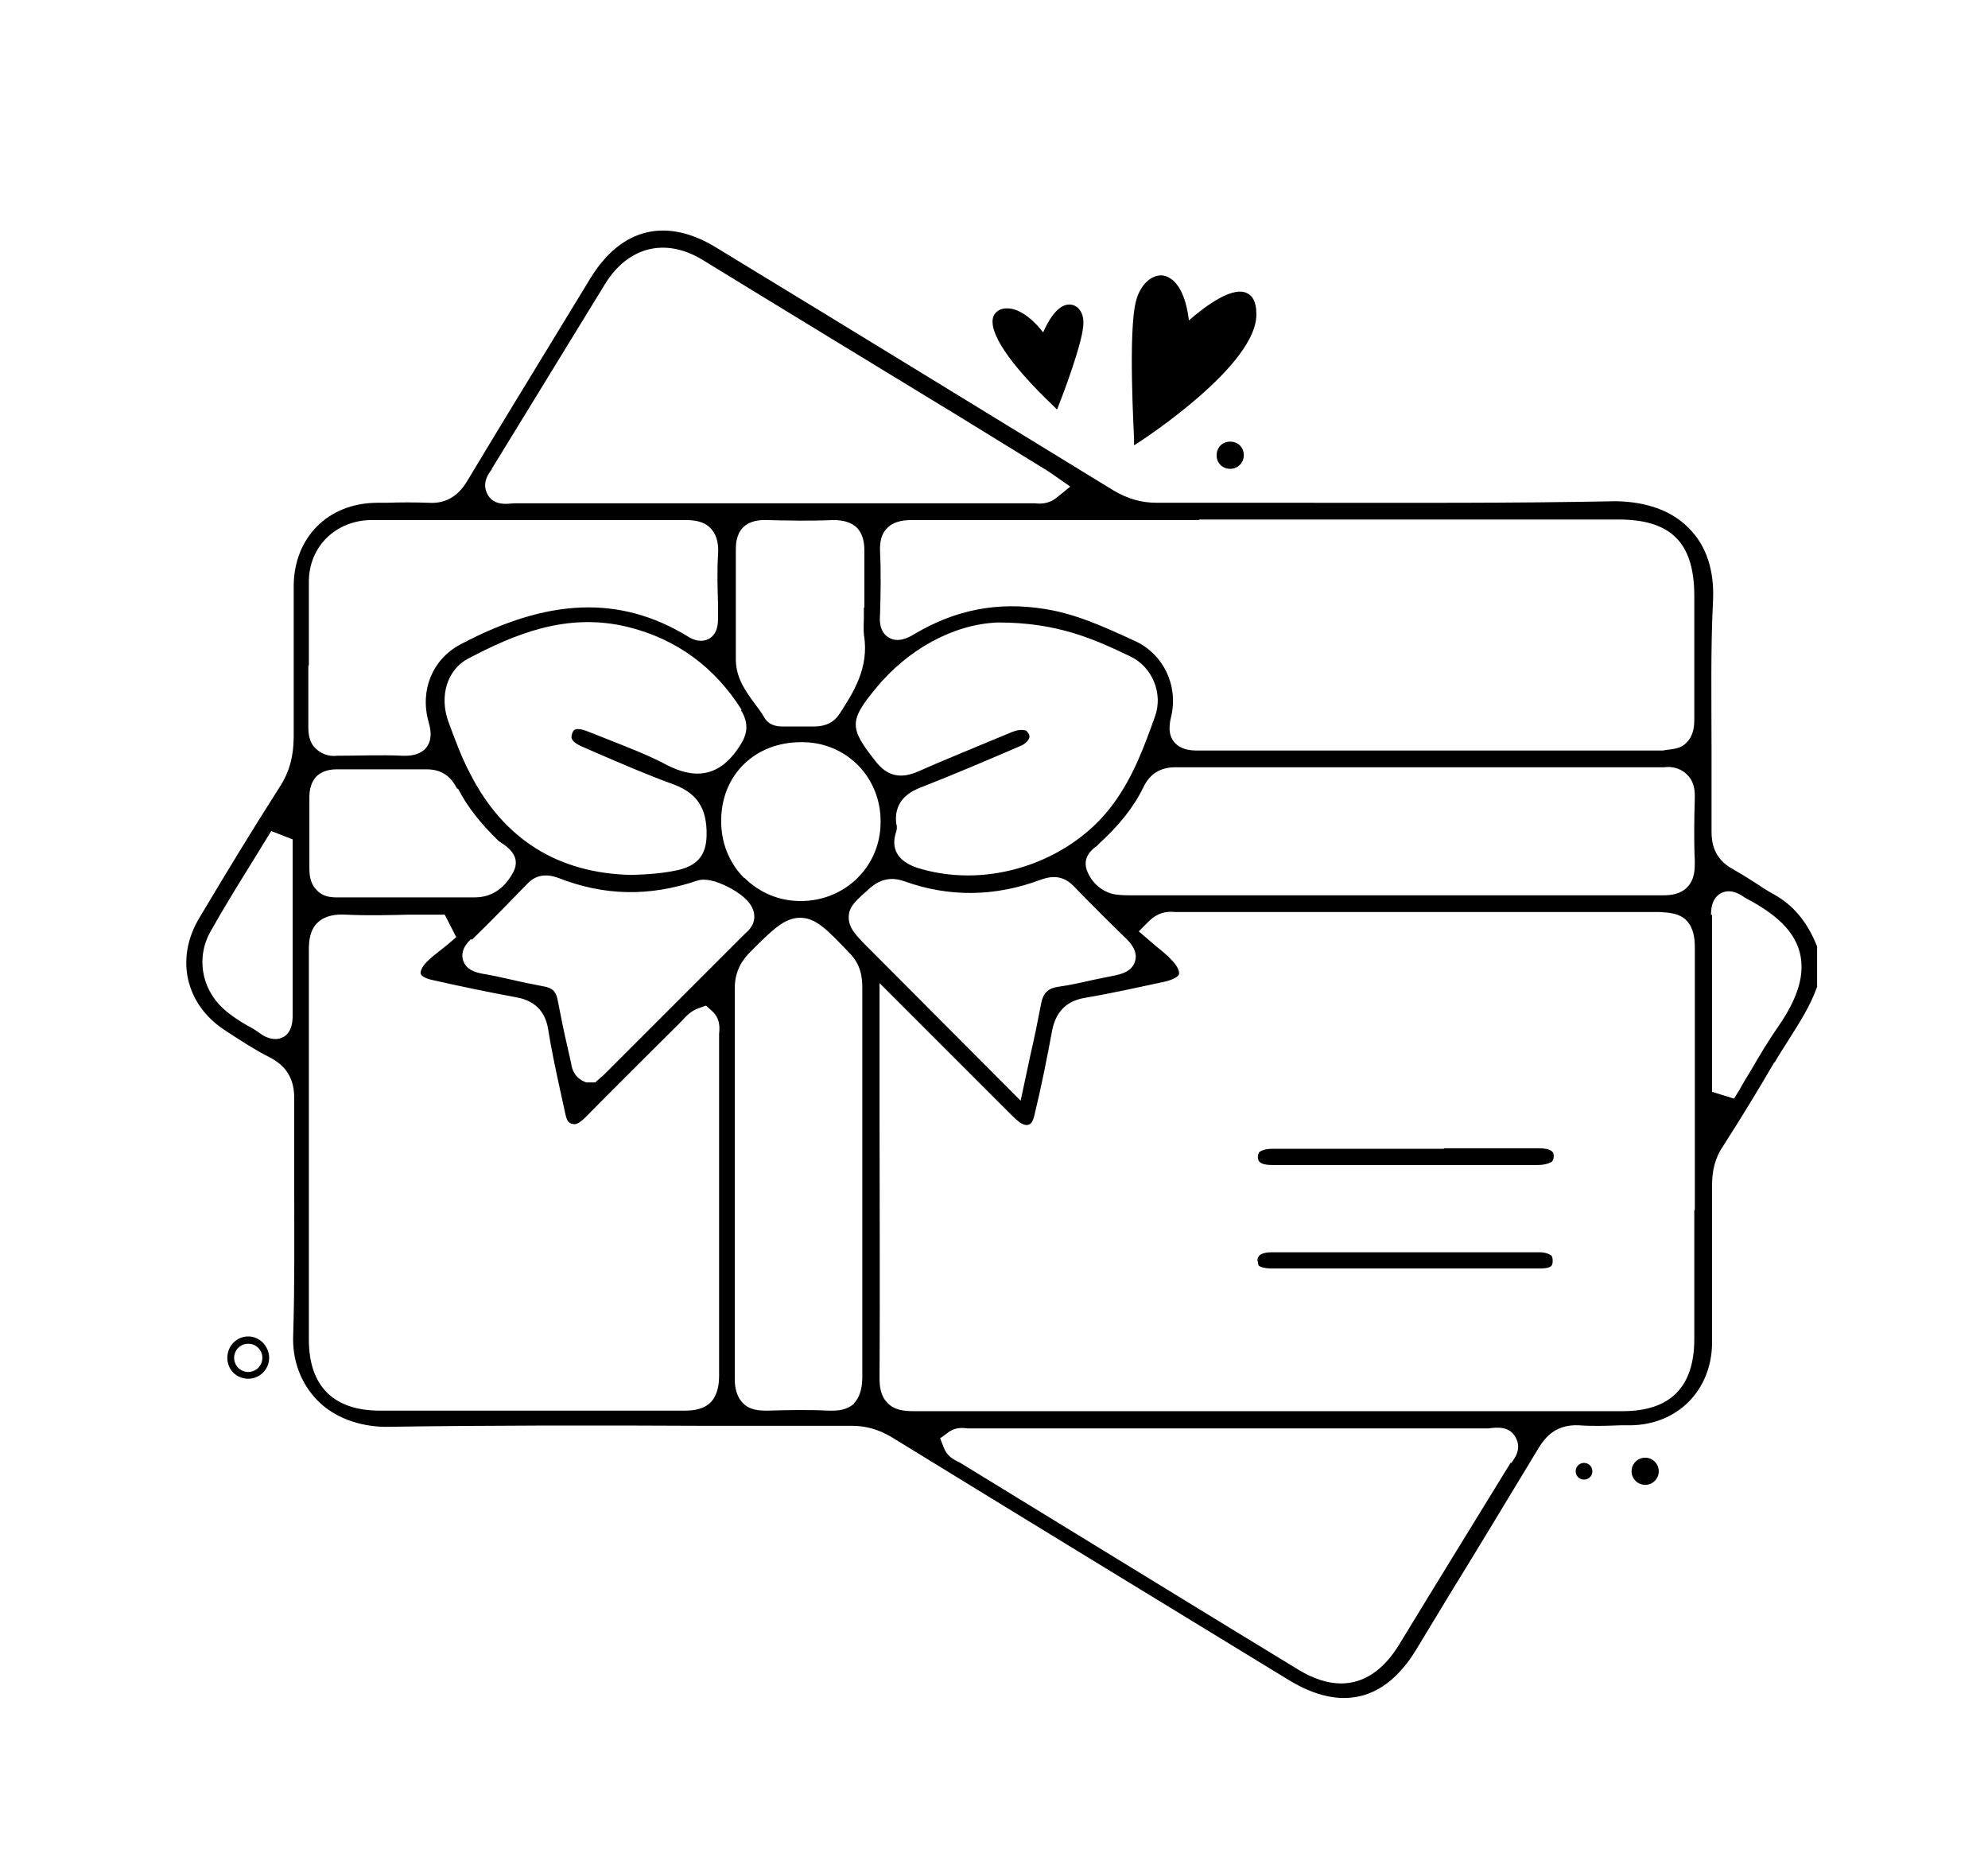 <?xml version="1.0" encoding="UTF-8"?>
<svg id="Capa_1" data-name="Capa 1" xmlns="http://www.w3.org/2000/svg" viewBox="0 0 38.04 35.38">
  <g>
    <g>
      <polygon points="11.21 20.37 11.21 20.37 11.21 20.37 11.21 20.37"/>
      <path d="M33.95,20.34c.08-.14,.17-.28,.26-.42,.22-.35,.43-.67,.56-1.04v-.77c-.18-.46-.45-.79-.83-1-.13-.07-.25-.15-.37-.23-.14-.09-.27-.17-.41-.25-.37-.2-.41-.51-.41-.72,0-.51,0-1.02,0-1.54,0-.95-.02-1.94,.03-2.91,.02-.55-.13-1.02-.46-1.35-.34-.35-.83-.51-1.4-.52-1.98,.04-3.99,.03-5.94,.03-.95,0-1.89,0-2.84,0-.31,0-.57-.08-.84-.24-2.53-1.55-5.06-3.1-7.59-4.64-.96-.59-1.82-.38-2.41,.58l-.64,1.05c-.58,.95-1.16,1.9-1.73,2.85-.18,.29-.42,.42-.73,.4-.27-.01-.54-.01-.81,0h-.19c-.92,.01-1.57,.66-1.58,1.58,0,.96,0,1.92,0,2.89,0,.37-.08,.68-.27,.97-.53,.83-1.04,1.67-1.54,2.51-.46,.77-.26,1.65,.49,2.14,.32,.21,.6,.39,.88,.53,.31,.17,.45,.41,.45,.77,0,.56,0,1.12,0,1.68,0,.94,.01,1.91-.02,2.86-.02,.48,.15,.92,.46,1.24,.33,.34,.81,.5,1.29,.51,2.02-.03,4.06-.03,6.05-.02,.96,0,1.93,0,2.89,0,.27,0,.51,.07,.75,.21,2.54,1.56,5.08,3.11,7.62,4.66,.99,.6,1.83,.4,2.43-.59l.63-1.04c.58-.94,1.15-1.89,1.72-2.83,.12-.19,.32-.44,.76-.42,.27,.02,.54,.01,.8,0h.19c.9-.01,1.55-.67,1.56-1.57,0-1.01,0-2.01,0-3.02,0-.29,.06-.53,.21-.75,.34-.53,.67-1.07,.99-1.62Zm-28.53-.5c-.05,.03-.1,.04-.15,.04-.14,0-.26-.08-.31-.12-.07-.05-.15-.1-.23-.14-.12-.07-.25-.15-.36-.24-.5-.38-.64-1.03-.34-1.56,.23-.41,.48-.82,.73-1.22l.43-.7,.41,.16v1c0,.79,0,1.57,0,2.36,0,.09,0,.33-.19,.43Zm14.24-5.85s-.1-.06-.28,.01l-.46,.19c-.45,.19-.9,.37-1.35,.57-.34,.15-.6,.09-.82-.2-.5-.63-.5-.77,0-1.38,.62-.76,1.5-1.24,2.35-1.27h0c1.14,0,1.84,.32,2.53,.65,.42,.2,.63,.71,.47,1.15-.2,.56-.41,1.14-.79,1.66-.63,.87-1.72,1.38-2.79,1.38-.33,0-.67-.05-.98-.15-.46-.16-.47-.46-.39-.69,.01-.04,.02-.09,0-.15-.06-.49,.34-.64,.46-.69,.64-.25,1.27-.52,1.9-.79,.13-.05,.18-.13,.19-.18,0-.04-.02-.08-.06-.11Zm-3.13-2.37c0,.06,0,.12,0,.19,0,.12-.01,.23,0,.33,.11,.64-.21,1.12-.46,1.51-.11,.17-.27,.25-.49,.25-.11,0-.23,0-.35,0h-.17s-.05,0-.08,0c-.12,0-.27-.02-.36-.18-.05-.09-.12-.18-.18-.26-.16-.22-.35-.47-.36-.82,0-.4,0-.8,0-1.2,0-.31,0-.62,0-.93,0-.07,0-.28,.14-.42,.14-.14,.35-.14,.42-.14,.43,.01,.87,.02,1.3,0,.19,0,.34,.04,.45,.14,.14,.14,.15,.33,.15,.47,0,.25,0,.5,0,.74v.33Zm-2.35,1.97c.19,.31,.08,.53-.05,.72-.46,.69-1.02,.52-1.44,.29-.33-.17-.7-.31-1.05-.45l-.38-.15c-.17-.07-.24-.05-.26-.04,0,0-.03,.01-.05,.07-.02,.06-.06,.15,.2,.26l.39,.17c.42,.18,.86,.37,1.3,.53,.46,.16,.66,.42,.68,.89,.01,.32-.04,.66-.56,.77-.28,.06-.55,.08-.86,.09h-.02c-1.4-.03-2.44-.68-3.08-1.93-.17-.32-.29-.65-.42-1-.18-.5-.02-1,.38-1.21,.86-.45,1.88-.9,3.07-.6,.92,.23,1.65,.77,2.16,1.58Zm-5.41,1.51c.17,.33,.42,.65,.77,.99,.02,.01,.04,.03,.06,.04,.26,.17,.33,.35,.22,.56-.22,.41-.53,.48-.74,.48-.31,0-.62,0-.93,0h-.41s-.37,0-.37,0c-.3,0-.61,0-.91,0h-.02c-.17,0-.29-.04-.38-.14-.1-.1-.14-.23-.14-.41,0-.46,0-.92,0-1.37,0-.16,.04-.29,.13-.39,.09-.09,.22-.14,.39-.14h0c.58,0,1.16,0,1.73,0h0c.26,0,.45,.12,.57,.36Zm.26,2.88c.36-.35,.71-.71,1.06-1.07,.16-.17,.36-.2,.6-.11,.87,.34,1.73,.36,2.65,.05,.15-.05,.36,0,.61,.13,.19,.1,.42,.26,.47,.46,.06,.22-.09,.36-.15,.41l-2.69,2.69s-.06,.06-.09,.08l-.1,.09h-.17c-.24-.08-.28-.28-.29-.36l-.07-.31c-.07-.3-.13-.6-.19-.91-.03-.16-.1-.23-.28-.26-.21-.04-.41-.08-.62-.13-.18-.04-.36-.08-.54-.11-.1-.02-.31-.06-.37-.26-.06-.2,.1-.35,.15-.4Zm5.21-1.18c-.29-.29-.45-.69-.44-1.12,.01-.86,.65-1.48,1.53-1.48h.02c.85,0,1.51,.68,1.5,1.53,0,.85-.68,1.51-1.53,1.51-.41,0-.79-.16-1.07-.44Zm6.76-.63c.41-.37,.69-.72,.88-1.11,.12-.25,.32-.38,.61-.38,3.12,0,6.24,0,9.36,0,.12-.02,.31,.01,.44,.15,.15,.15,.14,.36,.14,.43-.01,.34-.02,.78,0,1.23,0,.14,0,.33-.14,.48-.14,.15-.34,.16-.48,.16h0c-1.3,0-2.6,0-3.9,0h-6.21c-.15,0-.26,0-.38-.02-.24-.05-.43-.22-.52-.45-.07-.19,0-.35,.21-.49Zm1.94-6.23h8.03c1,0,1.44,.44,1.45,1.43v.8c0,.53,0,1.06,0,1.59,0,.13-.01,.31-.15,.45-.13,.14-.33,.12-.45,.15-2.96,0-5.93,0-8.9,0h0c-.16,0-.33-.02-.45-.16-.12-.14-.1-.33-.06-.49,.14-.6-.15-1.19-.68-1.44-.63-.29-1.16-.53-1.75-.62-.88-.14-1.69,.01-2.48,.48-.1,.06-.31,.18-.49,.07-.19-.11-.18-.34-.17-.45,.01-.36,.02-.78,0-1.19-.01-.2,.03-.35,.13-.45,.15-.16,.38-.16,.52-.16,1.82,0,3.64,0,5.46,0Zm-13.53-.97c.74-1.21,1.46-2.38,2.17-3.54,.44-.71,1.15-.89,1.86-.46,1.63,1,3.26,1.99,4.9,2.99l1.69,1.04s.08,.05,.12,.08l.33,.23-.26,.21c-.16,.13-.32,.12-.42,.11-3.35,0-6.66,0-9.96,0-.04,0-.1,.01-.16,.01-.13,0-.28-.03-.36-.2-.1-.21,.03-.38,.09-.46Zm-3.5,3.75c0-.53,0-1.06,0-1.59,0-.67,.51-1.17,1.19-1.18,.71,0,1.42,0,2.13,0h.67s.22,0,.22,0h.83c.72,0,1.43,0,2.15,0,.15,0,.36,.01,.5,.16,.14,.15,.15,.35,.14,.5-.02,.32-.01,.64,0,.96v.24c0,.1,0,.31-.17,.41-.18,.1-.36-.01-.42-.05-1.29-.78-2.66-.73-4.34,.16-.53,.28-.78,.87-.61,1.48,.03,.11,.09,.32-.04,.49-.1,.13-.27,.16-.4,.16-.02,0-.03,0-.05,0-.42-.02-.84,0-1.26,0-.16,.02-.31-.04-.41-.14-.1-.09-.14-.23-.14-.4,0-.39,0-.78,0-1.17Zm7.85,13.59c0,.16-.02,.37-.16,.52-.14,.14-.34,.16-.5,.16h-.02c-1.31,0-2.62,0-3.93,0h-1.88c-.89,0-1.36-.47-1.36-1.36v-2.45c0-1.67,0-3.34,0-5.01,0-.17,.02-.38,.17-.52s.36-.16,.53-.15c.41,.02,.82,.01,1.23,0h.67s.22,.43,.22,.43l-.15,.13s-.1,.08-.15,.12c-.09,.07-.18,.14-.26,.22-.1,.1-.13,.19-.12,.23,.01,.04,.08,.09,.22,.12,.53,.12,1.06,.23,1.6,.33,.23,.04,.55,.16,.62,.62,.06,.38,.14,.75,.22,1.12l.09,.41c.04,.21,.07,.25,.14,.27,.06,.02,.12,.02,.27-.13,.59-.6,1.19-1.19,1.79-1.79l.05-.05c.07-.08,.17-.19,.32-.24l.14-.05,.11,.1c.17,.15,.15,.34,.14,.44v2.17c0,1.45,0,2.9,0,4.34Zm2.59,.54c-.13,.12-.29,.14-.42,.14-.03,0-.06,0-.08,0-.41-.02-.81-.01-1.16,0-.14,0-.33,0-.47-.14-.14-.14-.16-.33-.16-.46,0-2.5,0-4.99,0-7.49,0-.34,.16-.55,.3-.69,.42-.42,.65-.65,.95-.65h0c.3,0,.51,.22,.94,.67,.23,.23,.25,.48,.25,.68,0,.93,0,1.85,0,2.78v1.92c0,.91,0,1.81,0,2.72,0,.17-.02,.38-.17,.53Zm-.11-9.3c0-.21,.15-.33,.41-.56,.26-.23,.5-.18,.65-.13,.86,.31,1.74,.3,2.62-.03,.09-.03,.37-.14,.62,.12,.33,.34,.67,.68,1.02,1.02,.05,.05,.22,.22,.16,.42-.06,.21-.29,.25-.37,.27-.15,.03-.29,.06-.44,.09-.22,.05-.44,.1-.66,.13-.2,.03-.29,.12-.33,.33-.06,.31-.12,.62-.2,.96l-.19,.89-2.9-2.91c-.25-.25-.39-.39-.39-.6Zm12.67,10.43c-.73,1.19-1.44,2.34-2.14,3.49-.3,.49-.68,.74-1.11,.74-.25,0-.53-.09-.81-.26-2.17-1.32-4.33-2.65-6.49-3.97-.11-.05-.24-.12-.3-.28l-.07-.18,.15-.11c.14-.11,.29-.09,.38-.08,3.35,0,6.65,0,9.96,0,.16-.02,.4-.05,.52,.17,.13,.23-.03,.42-.09,.5Zm3.51-4.82v2.46c0,.92-.46,1.38-1.37,1.38h-3.7c-3.29,0-6.58,0-9.87,0-.18,0-.37-.02-.5-.16-.14-.14-.15-.34-.15-.47,.01-1.67,0-3.33,0-5v-2.56s2.46,2.46,2.46,2.46c.06,.06,.12,.12,.18,.17,.08,.07,.16,.1,.21,.08,.05-.01,.09-.08,.11-.17,.13-.53,.24-1.08,.34-1.62,.07-.37,.27-.58,.64-.64,.53-.09,1.06-.21,1.53-.31,.16-.04,.25-.1,.26-.14,.01-.05-.02-.15-.14-.27-.08-.09-.18-.17-.28-.25l-.35-.3,.19-.19c.2-.2,.4-.19,.5-.18h2.99c2.09,0,4.18,0,6.28,0,.18,.01,.38,.02,.52,.16,.14,.15,.16,.35,.16,.51,0,1.68,0,3.35,0,5.03Zm.32-5.65c0-.08,0-.32,.19-.42,.19-.1,.38,.03,.45,.08,.45,.24,.93,.55,1.06,1.06,.1,.41-.03,.86-.42,1.42-.18,.26-.35,.54-.51,.82-.08,.13-.16,.26-.23,.39l-.1,.16-.42-.13v-.99c0-.8,0-1.6,0-2.4Z"/>
      <polygon points="14.17 17.63 14.17 17.63 14.17 17.63 14.17 17.63"/>
    </g>
    <path d="M24.07,24.13s0,.07,.02,.09c0,0,.06,.05,.25,.05,.61,0,1.22,0,1.83,0h1.46c.24,0,.49,0,.73,0,.37,0,.73,0,1.1,0h0c.24,0,.25-.06,.25-.15,0-.05-.01-.07-.02-.09-.04-.04-.13-.07-.23-.07-1.71,0-3.41,0-5.12,0-.27,0-.28,.11-.28,.17Z"/>
    <path d="M27.63,21.98h-1.49c-.26,0-.51,0-.77,0-.34,0-.68,0-1.02,0-.17,0-.23,.05-.25,.06,0,0-.03,.03-.03,.09,0,.06,0,.16,.27,.16,1.7,0,3.39,0,5.09,0,.12,0,.22-.03,.27-.07,0,0,.03-.03,.03-.1,0-.05,0-.15-.3-.15-.6,0-1.2,0-1.8,0Z"/>
  </g>
  <path d="M21.7,8.4v.12s.11-.07,.11-.07c.09-.06,2.26-1.48,2.23-2.45,0-.22-.07-.35-.2-.4-.3-.12-.85,.32-1.09,.53-.09-.73-.38-.84-.5-.86-.22-.02-.43,.18-.51,.48-.16,.58-.04,2.56-.04,2.65Z"/>
  <path d="M20.23,7.83l.03-.08c.02-.05,.49-1.25,.47-1.59,0-.18-.1-.31-.23-.33-.11-.02-.32,.03-.54,.53-.12-.16-.41-.47-.7-.46-.12,0-.21,.06-.25,.15-.11,.29,.29,.9,1.15,1.72l.06,.06Z"/>
  <circle cx="31.48" cy="28.15" r=".26"/>
  <path d="M23.54,8.97c.14,0,.26-.11,.26-.26s-.11-.26-.26-.26-.26,.11-.26,.26,.11,.26,.26,.26Z"/>
  <path d="M4.75,26.38c.22,0,.4-.18,.4-.4s-.18-.41-.4-.41-.4,.18-.4,.41,.18,.4,.4,.4Zm0-.67c.15,0,.27,.12,.27,.27s-.12,.27-.27,.27-.27-.12-.27-.27,.12-.27,.27-.27Z"/>
  <path d="M30.31,28.31c.09,0,.16-.07,.16-.16s-.07-.16-.16-.16-.16,.07-.16,.16,.07,.16,.16,.16Z"/>
</svg>